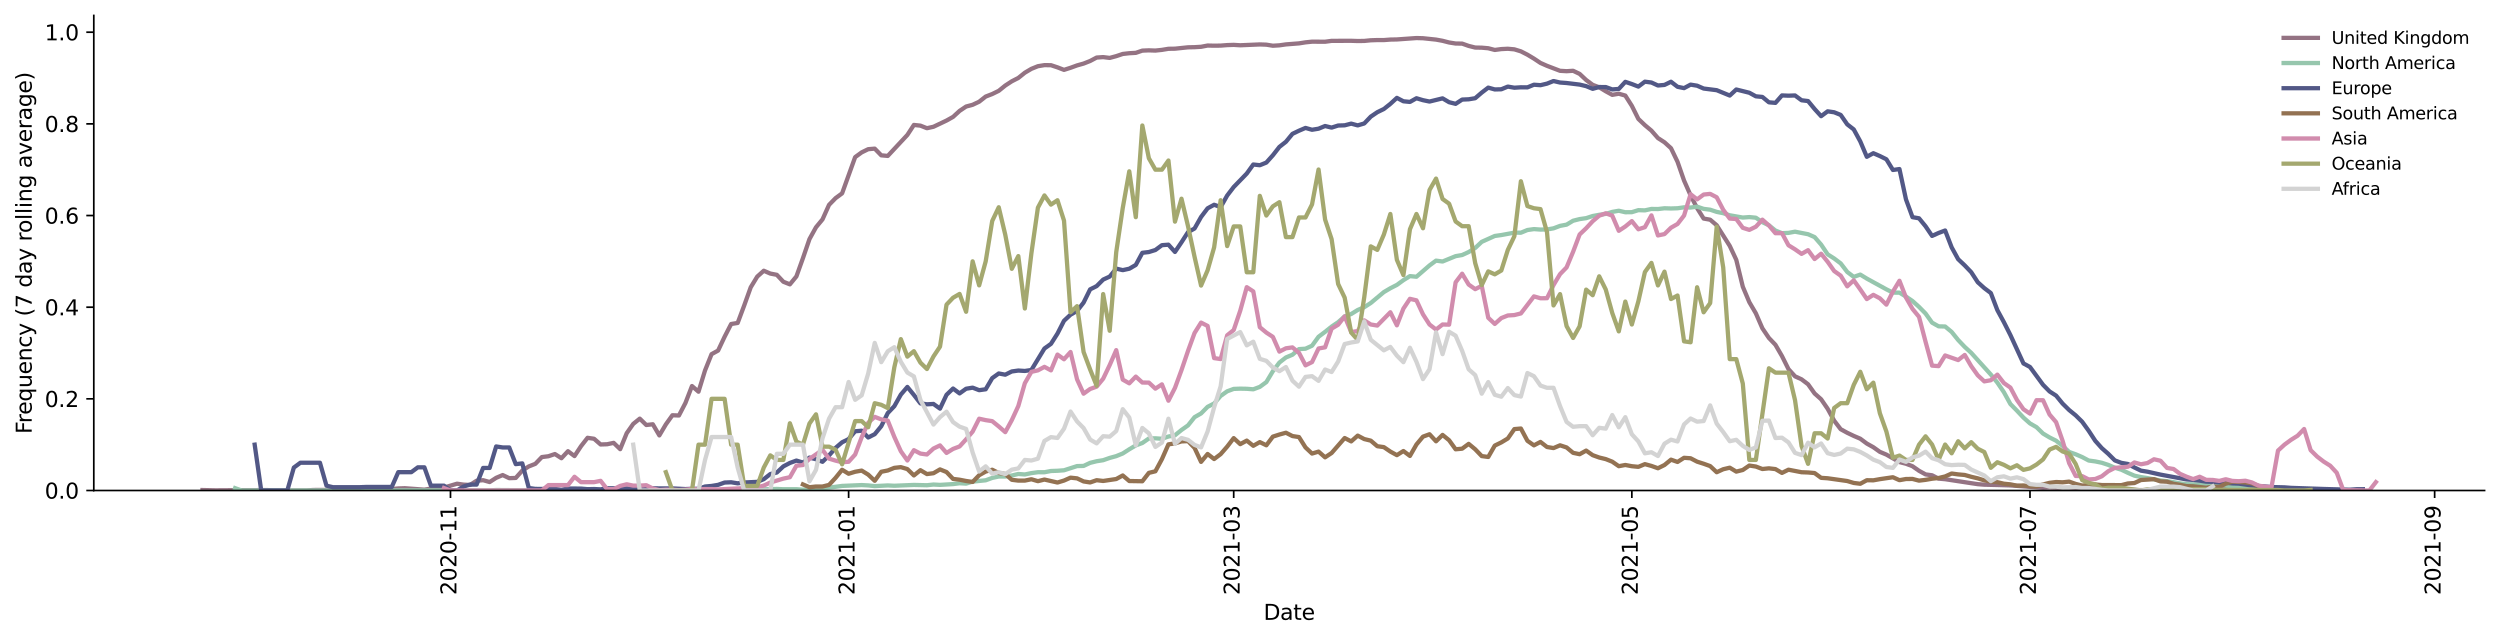 <?xml version="1.0" encoding="utf-8" standalone="no"?>
<!DOCTYPE svg PUBLIC "-//W3C//DTD SVG 1.1//EN"
  "http://www.w3.org/Graphics/SVG/1.1/DTD/svg11.dtd">
<svg height="298.621pt" version="1.1" viewBox="0 0 1166.981 298.621" width="1166.981pt" xmlns="http://www.w3.org/2000/svg" xmlns:xlink="http://www.w3.org/1999/xlink">
 <defs>
  <style type="text/css">*{stroke-linecap:butt;stroke-linejoin:round;}</style>
 </defs>
 <g id="figure_1">
  <g id="patch_1">
   <path d="M 0 298.621 
L 1166.981 298.621 
L 1166.981 0 
L 0 0 
z
" style="fill:#ffffff;"/>
  </g>
  <g id="axes_1">
   <g id="patch_2">
    <path d="M 43.781 228.96 
L 1159.781 228.96 
L 1159.781 7.2 
L 43.781 7.2 
z
" style="fill:#ffffff;"/>
   </g>
   <g id="matplotlib.axis_1">
    <g id="xtick_1">
     <g id="line2d_1">
      <defs>
       <path d="M 0 0 
L 0 3.5 
" id="m98cbf94a19" style="stroke:#000000;stroke-width:0.8;"/>
      </defs>
      <g>
       <use style="stroke:#000000;stroke-width:0.8;" x="210.282" xlink:href="#m98cbf94a19" y="228.96"/>
      </g>
     </g>
     <g id="text_1">
      <!-- 2020-11 -->
      <g transform="translate(213.042 277.743)rotate(-90)scale(0.1 -0.1)">
       <defs>
        <path d="M 1228 531 
L 3431 531 
L 3431 0 
L 469 0 
L 469 531 
Q 828 903 1448 1529 
Q 2069 2156 2228 2338 
Q 2531 2678 2651 2914 
Q 2772 3150 2772 3378 
Q 2772 3750 2511 3984 
Q 2250 4219 1831 4219 
Q 1534 4219 1204 4116 
Q 875 4013 500 3803 
L 500 4441 
Q 881 4594 1212 4672 
Q 1544 4750 1819 4750 
Q 2544 4750 2975 4387 
Q 3406 4025 3406 3419 
Q 3406 3131 3298 2873 
Q 3191 2616 2906 2266 
Q 2828 2175 2409 1742 
Q 1991 1309 1228 531 
z
" id="DejaVuSans-32" transform="scale(0.016)"/>
        <path d="M 2034 4250 
Q 1547 4250 1301 3770 
Q 1056 3291 1056 2328 
Q 1056 1369 1301 889 
Q 1547 409 2034 409 
Q 2525 409 2770 889 
Q 3016 1369 3016 2328 
Q 3016 3291 2770 3770 
Q 2525 4250 2034 4250 
z
M 2034 4750 
Q 2819 4750 3233 4129 
Q 3647 3509 3647 2328 
Q 3647 1150 3233 529 
Q 2819 -91 2034 -91 
Q 1250 -91 836 529 
Q 422 1150 422 2328 
Q 422 3509 836 4129 
Q 1250 4750 2034 4750 
z
" id="DejaVuSans-30" transform="scale(0.016)"/>
        <path d="M 313 2009 
L 1997 2009 
L 1997 1497 
L 313 1497 
L 313 2009 
z
" id="DejaVuSans-2d" transform="scale(0.016)"/>
        <path d="M 794 531 
L 1825 531 
L 1825 4091 
L 703 3866 
L 703 4441 
L 1819 4666 
L 2450 4666 
L 2450 531 
L 3481 531 
L 3481 0 
L 794 0 
L 794 531 
z
" id="DejaVuSans-31" transform="scale(0.016)"/>
       </defs>
       <use xlink:href="#DejaVuSans-32"/>
       <use x="63.623" xlink:href="#DejaVuSans-30"/>
       <use x="127.246" xlink:href="#DejaVuSans-32"/>
       <use x="190.869" xlink:href="#DejaVuSans-30"/>
       <use x="254.492" xlink:href="#DejaVuSans-2d"/>
       <use x="290.576" xlink:href="#DejaVuSans-31"/>
       <use x="354.199" xlink:href="#DejaVuSans-31"/>
      </g>
     </g>
    </g>
    <g id="xtick_2">
     <g id="line2d_2">
      <g>
       <use style="stroke:#000000;stroke-width:0.8;" x="396.13" xlink:href="#m98cbf94a19" y="228.96"/>
      </g>
     </g>
     <g id="text_2">
      <!-- 2021-01 -->
      <g transform="translate(398.89 277.743)rotate(-90)scale(0.1 -0.1)">
       <use xlink:href="#DejaVuSans-32"/>
       <use x="63.623" xlink:href="#DejaVuSans-30"/>
       <use x="127.246" xlink:href="#DejaVuSans-32"/>
       <use x="190.869" xlink:href="#DejaVuSans-31"/>
       <use x="254.492" xlink:href="#DejaVuSans-2d"/>
       <use x="290.576" xlink:href="#DejaVuSans-30"/>
       <use x="354.199" xlink:href="#DejaVuSans-31"/>
      </g>
     </g>
    </g>
    <g id="xtick_3">
     <g id="line2d_3">
      <g>
       <use style="stroke:#000000;stroke-width:0.8;" x="575.884" xlink:href="#m98cbf94a19" y="228.96"/>
      </g>
     </g>
     <g id="text_3">
      <!-- 2021-03 -->
      <g transform="translate(578.644 277.743)rotate(-90)scale(0.1 -0.1)">
       <defs>
        <path d="M 2597 2516 
Q 3050 2419 3304 2112 
Q 3559 1806 3559 1356 
Q 3559 666 3084 287 
Q 2609 -91 1734 -91 
Q 1441 -91 1130 -33 
Q 819 25 488 141 
L 488 750 
Q 750 597 1062 519 
Q 1375 441 1716 441 
Q 2309 441 2620 675 
Q 2931 909 2931 1356 
Q 2931 1769 2642 2001 
Q 2353 2234 1838 2234 
L 1294 2234 
L 1294 2753 
L 1863 2753 
Q 2328 2753 2575 2939 
Q 2822 3125 2822 3475 
Q 2822 3834 2567 4026 
Q 2313 4219 1838 4219 
Q 1578 4219 1281 4162 
Q 984 4106 628 3988 
L 628 4550 
Q 988 4650 1302 4700 
Q 1616 4750 1894 4750 
Q 2613 4750 3031 4423 
Q 3450 4097 3450 3541 
Q 3450 3153 3228 2886 
Q 3006 2619 2597 2516 
z
" id="DejaVuSans-33" transform="scale(0.016)"/>
       </defs>
       <use xlink:href="#DejaVuSans-32"/>
       <use x="63.623" xlink:href="#DejaVuSans-30"/>
       <use x="127.246" xlink:href="#DejaVuSans-32"/>
       <use x="190.869" xlink:href="#DejaVuSans-31"/>
       <use x="254.492" xlink:href="#DejaVuSans-2d"/>
       <use x="290.576" xlink:href="#DejaVuSans-30"/>
       <use x="354.199" xlink:href="#DejaVuSans-33"/>
      </g>
     </g>
    </g>
    <g id="xtick_4">
     <g id="line2d_4">
      <g>
       <use style="stroke:#000000;stroke-width:0.8;" x="761.732" xlink:href="#m98cbf94a19" y="228.96"/>
      </g>
     </g>
     <g id="text_4">
      <!-- 2021-05 -->
      <g transform="translate(764.491 277.743)rotate(-90)scale(0.1 -0.1)">
       <defs>
        <path d="M 691 4666 
L 3169 4666 
L 3169 4134 
L 1269 4134 
L 1269 2991 
Q 1406 3038 1543 3061 
Q 1681 3084 1819 3084 
Q 2600 3084 3056 2656 
Q 3513 2228 3513 1497 
Q 3513 744 3044 326 
Q 2575 -91 1722 -91 
Q 1428 -91 1123 -41 
Q 819 9 494 109 
L 494 744 
Q 775 591 1075 516 
Q 1375 441 1709 441 
Q 2250 441 2565 725 
Q 2881 1009 2881 1497 
Q 2881 1984 2565 2268 
Q 2250 2553 1709 2553 
Q 1456 2553 1204 2497 
Q 953 2441 691 2322 
L 691 4666 
z
" id="DejaVuSans-35" transform="scale(0.016)"/>
       </defs>
       <use xlink:href="#DejaVuSans-32"/>
       <use x="63.623" xlink:href="#DejaVuSans-30"/>
       <use x="127.246" xlink:href="#DejaVuSans-32"/>
       <use x="190.869" xlink:href="#DejaVuSans-31"/>
       <use x="254.492" xlink:href="#DejaVuSans-2d"/>
       <use x="290.576" xlink:href="#DejaVuSans-30"/>
       <use x="354.199" xlink:href="#DejaVuSans-35"/>
      </g>
     </g>
    </g>
    <g id="xtick_5">
     <g id="line2d_5">
      <g>
       <use style="stroke:#000000;stroke-width:0.8;" x="947.58" xlink:href="#m98cbf94a19" y="228.96"/>
      </g>
     </g>
     <g id="text_5">
      <!-- 2021-07 -->
      <g transform="translate(950.339 277.743)rotate(-90)scale(0.1 -0.1)">
       <defs>
        <path d="M 525 4666 
L 3525 4666 
L 3525 4397 
L 1831 0 
L 1172 0 
L 2766 4134 
L 525 4134 
L 525 4666 
z
" id="DejaVuSans-37" transform="scale(0.016)"/>
       </defs>
       <use xlink:href="#DejaVuSans-32"/>
       <use x="63.623" xlink:href="#DejaVuSans-30"/>
       <use x="127.246" xlink:href="#DejaVuSans-32"/>
       <use x="190.869" xlink:href="#DejaVuSans-31"/>
       <use x="254.492" xlink:href="#DejaVuSans-2d"/>
       <use x="290.576" xlink:href="#DejaVuSans-30"/>
       <use x="354.199" xlink:href="#DejaVuSans-37"/>
      </g>
     </g>
    </g>
    <g id="xtick_6">
     <g id="line2d_6">
      <g>
       <use style="stroke:#000000;stroke-width:0.8;" x="1136.474" xlink:href="#m98cbf94a19" y="228.96"/>
      </g>
     </g>
     <g id="text_6">
      <!-- 2021-09 -->
      <g transform="translate(1139.234 277.743)rotate(-90)scale(0.1 -0.1)">
       <defs>
        <path d="M 703 97 
L 703 672 
Q 941 559 1184 500 
Q 1428 441 1663 441 
Q 2288 441 2617 861 
Q 2947 1281 2994 2138 
Q 2813 1869 2534 1725 
Q 2256 1581 1919 1581 
Q 1219 1581 811 2004 
Q 403 2428 403 3163 
Q 403 3881 828 4315 
Q 1253 4750 1959 4750 
Q 2769 4750 3195 4129 
Q 3622 3509 3622 2328 
Q 3622 1225 3098 567 
Q 2575 -91 1691 -91 
Q 1453 -91 1209 -44 
Q 966 3 703 97 
z
M 1959 2075 
Q 2384 2075 2632 2365 
Q 2881 2656 2881 3163 
Q 2881 3666 2632 3958 
Q 2384 4250 1959 4250 
Q 1534 4250 1286 3958 
Q 1038 3666 1038 3163 
Q 1038 2656 1286 2365 
Q 1534 2075 1959 2075 
z
" id="DejaVuSans-39" transform="scale(0.016)"/>
       </defs>
       <use xlink:href="#DejaVuSans-32"/>
       <use x="63.623" xlink:href="#DejaVuSans-30"/>
       <use x="127.246" xlink:href="#DejaVuSans-32"/>
       <use x="190.869" xlink:href="#DejaVuSans-31"/>
       <use x="254.492" xlink:href="#DejaVuSans-2d"/>
       <use x="290.576" xlink:href="#DejaVuSans-30"/>
       <use x="354.199" xlink:href="#DejaVuSans-39"/>
      </g>
     </g>
    </g>
    <g id="text_7">
     <!-- Date -->
     <g transform="translate(589.83 289.341)scale(0.1 -0.1)">
      <defs>
       <path d="M 1259 4147 
L 1259 519 
L 2022 519 
Q 2988 519 3436 956 
Q 3884 1394 3884 2338 
Q 3884 3275 3436 3711 
Q 2988 4147 2022 4147 
L 1259 4147 
z
M 628 4666 
L 1925 4666 
Q 3281 4666 3915 4102 
Q 4550 3538 4550 2338 
Q 4550 1131 3912 565 
Q 3275 0 1925 0 
L 628 0 
L 628 4666 
z
" id="DejaVuSans-44" transform="scale(0.016)"/>
       <path d="M 2194 1759 
Q 1497 1759 1228 1600 
Q 959 1441 959 1056 
Q 959 750 1161 570 
Q 1363 391 1709 391 
Q 2188 391 2477 730 
Q 2766 1069 2766 1631 
L 2766 1759 
L 2194 1759 
z
M 3341 1997 
L 3341 0 
L 2766 0 
L 2766 531 
Q 2569 213 2275 61 
Q 1981 -91 1556 -91 
Q 1019 -91 701 211 
Q 384 513 384 1019 
Q 384 1609 779 1909 
Q 1175 2209 1959 2209 
L 2766 2209 
L 2766 2266 
Q 2766 2663 2505 2880 
Q 2244 3097 1772 3097 
Q 1472 3097 1187 3025 
Q 903 2953 641 2809 
L 641 3341 
Q 956 3463 1253 3523 
Q 1550 3584 1831 3584 
Q 2591 3584 2966 3190 
Q 3341 2797 3341 1997 
z
" id="DejaVuSans-61" transform="scale(0.016)"/>
       <path d="M 1172 4494 
L 1172 3500 
L 2356 3500 
L 2356 3053 
L 1172 3053 
L 1172 1153 
Q 1172 725 1289 603 
Q 1406 481 1766 481 
L 2356 481 
L 2356 0 
L 1766 0 
Q 1100 0 847 248 
Q 594 497 594 1153 
L 594 3053 
L 172 3053 
L 172 3500 
L 594 3500 
L 594 4494 
L 1172 4494 
z
" id="DejaVuSans-74" transform="scale(0.016)"/>
       <path d="M 3597 1894 
L 3597 1613 
L 953 1613 
Q 991 1019 1311 708 
Q 1631 397 2203 397 
Q 2534 397 2845 478 
Q 3156 559 3463 722 
L 3463 178 
Q 3153 47 2828 -22 
Q 2503 -91 2169 -91 
Q 1331 -91 842 396 
Q 353 884 353 1716 
Q 353 2575 817 3079 
Q 1281 3584 2069 3584 
Q 2775 3584 3186 3129 
Q 3597 2675 3597 1894 
z
M 3022 2063 
Q 3016 2534 2758 2815 
Q 2500 3097 2075 3097 
Q 1594 3097 1305 2825 
Q 1016 2553 972 2059 
L 3022 2063 
z
" id="DejaVuSans-65" transform="scale(0.016)"/>
      </defs>
      <use xlink:href="#DejaVuSans-44"/>
      <use x="77.002" xlink:href="#DejaVuSans-61"/>
      <use x="138.281" xlink:href="#DejaVuSans-74"/>
      <use x="177.49" xlink:href="#DejaVuSans-65"/>
     </g>
    </g>
   </g>
   <g id="matplotlib.axis_2">
    <g id="ytick_1">
     <g id="line2d_7">
      <defs>
       <path d="M 0 0 
L -3.5 0 
" id="m0fd986dbd6" style="stroke:#000000;stroke-width:0.8;"/>
      </defs>
      <g>
       <use style="stroke:#000000;stroke-width:0.8;" x="43.781" xlink:href="#m0fd986dbd6" y="228.96"/>
      </g>
     </g>
     <g id="text_8">
      <!-- 0.0 -->
      <g transform="translate(20.878 232.759)scale(0.1 -0.1)">
       <defs>
        <path d="M 684 794 
L 1344 794 
L 1344 0 
L 684 0 
L 684 794 
z
" id="DejaVuSans-2e" transform="scale(0.016)"/>
       </defs>
       <use xlink:href="#DejaVuSans-30"/>
       <use x="63.623" xlink:href="#DejaVuSans-2e"/>
       <use x="95.41" xlink:href="#DejaVuSans-30"/>
      </g>
     </g>
    </g>
    <g id="ytick_2">
     <g id="line2d_8">
      <g>
       <use style="stroke:#000000;stroke-width:0.8;" x="43.781" xlink:href="#m0fd986dbd6" y="186.175"/>
      </g>
     </g>
     <g id="text_9">
      <!-- 0.2 -->
      <g transform="translate(20.878 189.974)scale(0.1 -0.1)">
       <use xlink:href="#DejaVuSans-30"/>
       <use x="63.623" xlink:href="#DejaVuSans-2e"/>
       <use x="95.41" xlink:href="#DejaVuSans-32"/>
      </g>
     </g>
    </g>
    <g id="ytick_3">
     <g id="line2d_9">
      <g>
       <use style="stroke:#000000;stroke-width:0.8;" x="43.781" xlink:href="#m0fd986dbd6" y="143.389"/>
      </g>
     </g>
     <g id="text_10">
      <!-- 0.4 -->
      <g transform="translate(20.878 147.188)scale(0.1 -0.1)">
       <defs>
        <path d="M 2419 4116 
L 825 1625 
L 2419 1625 
L 2419 4116 
z
M 2253 4666 
L 3047 4666 
L 3047 1625 
L 3713 1625 
L 3713 1100 
L 3047 1100 
L 3047 0 
L 2419 0 
L 2419 1100 
L 313 1100 
L 313 1709 
L 2253 4666 
z
" id="DejaVuSans-34" transform="scale(0.016)"/>
       </defs>
       <use xlink:href="#DejaVuSans-30"/>
       <use x="63.623" xlink:href="#DejaVuSans-2e"/>
       <use x="95.41" xlink:href="#DejaVuSans-34"/>
      </g>
     </g>
    </g>
    <g id="ytick_4">
     <g id="line2d_10">
      <g>
       <use style="stroke:#000000;stroke-width:0.8;" x="43.781" xlink:href="#m0fd986dbd6" y="100.604"/>
      </g>
     </g>
     <g id="text_11">
      <!-- 0.6 -->
      <g transform="translate(20.878 104.403)scale(0.1 -0.1)">
       <defs>
        <path d="M 2113 2584 
Q 1688 2584 1439 2293 
Q 1191 2003 1191 1497 
Q 1191 994 1439 701 
Q 1688 409 2113 409 
Q 2538 409 2786 701 
Q 3034 994 3034 1497 
Q 3034 2003 2786 2293 
Q 2538 2584 2113 2584 
z
M 3366 4563 
L 3366 3988 
Q 3128 4100 2886 4159 
Q 2644 4219 2406 4219 
Q 1781 4219 1451 3797 
Q 1122 3375 1075 2522 
Q 1259 2794 1537 2939 
Q 1816 3084 2150 3084 
Q 2853 3084 3261 2657 
Q 3669 2231 3669 1497 
Q 3669 778 3244 343 
Q 2819 -91 2113 -91 
Q 1303 -91 875 529 
Q 447 1150 447 2328 
Q 447 3434 972 4092 
Q 1497 4750 2381 4750 
Q 2619 4750 2861 4703 
Q 3103 4656 3366 4563 
z
" id="DejaVuSans-36" transform="scale(0.016)"/>
       </defs>
       <use xlink:href="#DejaVuSans-30"/>
       <use x="63.623" xlink:href="#DejaVuSans-2e"/>
       <use x="95.41" xlink:href="#DejaVuSans-36"/>
      </g>
     </g>
    </g>
    <g id="ytick_5">
     <g id="line2d_11">
      <g>
       <use style="stroke:#000000;stroke-width:0.8;" x="43.781" xlink:href="#m0fd986dbd6" y="57.818"/>
      </g>
     </g>
     <g id="text_12">
      <!-- 0.8 -->
      <g transform="translate(20.878 61.617)scale(0.1 -0.1)">
       <defs>
        <path d="M 2034 2216 
Q 1584 2216 1326 1975 
Q 1069 1734 1069 1313 
Q 1069 891 1326 650 
Q 1584 409 2034 409 
Q 2484 409 2743 651 
Q 3003 894 3003 1313 
Q 3003 1734 2745 1975 
Q 2488 2216 2034 2216 
z
M 1403 2484 
Q 997 2584 770 2862 
Q 544 3141 544 3541 
Q 544 4100 942 4425 
Q 1341 4750 2034 4750 
Q 2731 4750 3128 4425 
Q 3525 4100 3525 3541 
Q 3525 3141 3298 2862 
Q 3072 2584 2669 2484 
Q 3125 2378 3379 2068 
Q 3634 1759 3634 1313 
Q 3634 634 3220 271 
Q 2806 -91 2034 -91 
Q 1263 -91 848 271 
Q 434 634 434 1313 
Q 434 1759 690 2068 
Q 947 2378 1403 2484 
z
M 1172 3481 
Q 1172 3119 1398 2916 
Q 1625 2713 2034 2713 
Q 2441 2713 2670 2916 
Q 2900 3119 2900 3481 
Q 2900 3844 2670 4047 
Q 2441 4250 2034 4250 
Q 1625 4250 1398 4047 
Q 1172 3844 1172 3481 
z
" id="DejaVuSans-38" transform="scale(0.016)"/>
       </defs>
       <use xlink:href="#DejaVuSans-30"/>
       <use x="63.623" xlink:href="#DejaVuSans-2e"/>
       <use x="95.41" xlink:href="#DejaVuSans-38"/>
      </g>
     </g>
    </g>
    <g id="ytick_6">
     <g id="line2d_12">
      <g>
       <use style="stroke:#000000;stroke-width:0.8;" x="43.781" xlink:href="#m0fd986dbd6" y="15.033"/>
      </g>
     </g>
     <g id="text_13">
      <!-- 1.0 -->
      <g transform="translate(20.878 18.832)scale(0.1 -0.1)">
       <use xlink:href="#DejaVuSans-31"/>
       <use x="63.623" xlink:href="#DejaVuSans-2e"/>
       <use x="95.41" xlink:href="#DejaVuSans-30"/>
      </g>
     </g>
    </g>
    <g id="text_14">
     <!-- Frequency (7 day rolling average) -->
     <g transform="translate(14.798 202.529)rotate(-90)scale(0.1 -0.1)">
      <defs>
       <path d="M 628 4666 
L 3309 4666 
L 3309 4134 
L 1259 4134 
L 1259 2759 
L 3109 2759 
L 3109 2228 
L 1259 2228 
L 1259 0 
L 628 0 
L 628 4666 
z
" id="DejaVuSans-46" transform="scale(0.016)"/>
       <path d="M 2631 2963 
Q 2534 3019 2420 3045 
Q 2306 3072 2169 3072 
Q 1681 3072 1420 2755 
Q 1159 2438 1159 1844 
L 1159 0 
L 581 0 
L 581 3500 
L 1159 3500 
L 1159 2956 
Q 1341 3275 1631 3429 
Q 1922 3584 2338 3584 
Q 2397 3584 2469 3576 
Q 2541 3569 2628 3553 
L 2631 2963 
z
" id="DejaVuSans-72" transform="scale(0.016)"/>
       <path d="M 947 1747 
Q 947 1113 1208 752 
Q 1469 391 1925 391 
Q 2381 391 2643 752 
Q 2906 1113 2906 1747 
Q 2906 2381 2643 2742 
Q 2381 3103 1925 3103 
Q 1469 3103 1208 2742 
Q 947 2381 947 1747 
z
M 2906 525 
Q 2725 213 2448 61 
Q 2172 -91 1784 -91 
Q 1150 -91 751 415 
Q 353 922 353 1747 
Q 353 2572 751 3078 
Q 1150 3584 1784 3584 
Q 2172 3584 2448 3432 
Q 2725 3281 2906 2969 
L 2906 3500 
L 3481 3500 
L 3481 -1331 
L 2906 -1331 
L 2906 525 
z
" id="DejaVuSans-71" transform="scale(0.016)"/>
       <path d="M 544 1381 
L 544 3500 
L 1119 3500 
L 1119 1403 
Q 1119 906 1312 657 
Q 1506 409 1894 409 
Q 2359 409 2629 706 
Q 2900 1003 2900 1516 
L 2900 3500 
L 3475 3500 
L 3475 0 
L 2900 0 
L 2900 538 
Q 2691 219 2414 64 
Q 2138 -91 1772 -91 
Q 1169 -91 856 284 
Q 544 659 544 1381 
z
M 1991 3584 
L 1991 3584 
z
" id="DejaVuSans-75" transform="scale(0.016)"/>
       <path d="M 3513 2113 
L 3513 0 
L 2938 0 
L 2938 2094 
Q 2938 2591 2744 2837 
Q 2550 3084 2163 3084 
Q 1697 3084 1428 2787 
Q 1159 2491 1159 1978 
L 1159 0 
L 581 0 
L 581 3500 
L 1159 3500 
L 1159 2956 
Q 1366 3272 1645 3428 
Q 1925 3584 2291 3584 
Q 2894 3584 3203 3211 
Q 3513 2838 3513 2113 
z
" id="DejaVuSans-6e" transform="scale(0.016)"/>
       <path d="M 3122 3366 
L 3122 2828 
Q 2878 2963 2633 3030 
Q 2388 3097 2138 3097 
Q 1578 3097 1268 2742 
Q 959 2388 959 1747 
Q 959 1106 1268 751 
Q 1578 397 2138 397 
Q 2388 397 2633 464 
Q 2878 531 3122 666 
L 3122 134 
Q 2881 22 2623 -34 
Q 2366 -91 2075 -91 
Q 1284 -91 818 406 
Q 353 903 353 1747 
Q 353 2603 823 3093 
Q 1294 3584 2113 3584 
Q 2378 3584 2631 3529 
Q 2884 3475 3122 3366 
z
" id="DejaVuSans-63" transform="scale(0.016)"/>
       <path d="M 2059 -325 
Q 1816 -950 1584 -1140 
Q 1353 -1331 966 -1331 
L 506 -1331 
L 506 -850 
L 844 -850 
Q 1081 -850 1212 -737 
Q 1344 -625 1503 -206 
L 1606 56 
L 191 3500 
L 800 3500 
L 1894 763 
L 2988 3500 
L 3597 3500 
L 2059 -325 
z
" id="DejaVuSans-79" transform="scale(0.016)"/>
       <path id="DejaVuSans-20" transform="scale(0.016)"/>
       <path d="M 1984 4856 
Q 1566 4138 1362 3434 
Q 1159 2731 1159 2009 
Q 1159 1288 1364 580 
Q 1569 -128 1984 -844 
L 1484 -844 
Q 1016 -109 783 600 
Q 550 1309 550 2009 
Q 550 2706 781 3412 
Q 1013 4119 1484 4856 
L 1984 4856 
z
" id="DejaVuSans-28" transform="scale(0.016)"/>
       <path d="M 2906 2969 
L 2906 4863 
L 3481 4863 
L 3481 0 
L 2906 0 
L 2906 525 
Q 2725 213 2448 61 
Q 2172 -91 1784 -91 
Q 1150 -91 751 415 
Q 353 922 353 1747 
Q 353 2572 751 3078 
Q 1150 3584 1784 3584 
Q 2172 3584 2448 3432 
Q 2725 3281 2906 2969 
z
M 947 1747 
Q 947 1113 1208 752 
Q 1469 391 1925 391 
Q 2381 391 2643 752 
Q 2906 1113 2906 1747 
Q 2906 2381 2643 2742 
Q 2381 3103 1925 3103 
Q 1469 3103 1208 2742 
Q 947 2381 947 1747 
z
" id="DejaVuSans-64" transform="scale(0.016)"/>
       <path d="M 1959 3097 
Q 1497 3097 1228 2736 
Q 959 2375 959 1747 
Q 959 1119 1226 758 
Q 1494 397 1959 397 
Q 2419 397 2687 759 
Q 2956 1122 2956 1747 
Q 2956 2369 2687 2733 
Q 2419 3097 1959 3097 
z
M 1959 3584 
Q 2709 3584 3137 3096 
Q 3566 2609 3566 1747 
Q 3566 888 3137 398 
Q 2709 -91 1959 -91 
Q 1206 -91 779 398 
Q 353 888 353 1747 
Q 353 2609 779 3096 
Q 1206 3584 1959 3584 
z
" id="DejaVuSans-6f" transform="scale(0.016)"/>
       <path d="M 603 4863 
L 1178 4863 
L 1178 0 
L 603 0 
L 603 4863 
z
" id="DejaVuSans-6c" transform="scale(0.016)"/>
       <path d="M 603 3500 
L 1178 3500 
L 1178 0 
L 603 0 
L 603 3500 
z
M 603 4863 
L 1178 4863 
L 1178 4134 
L 603 4134 
L 603 4863 
z
" id="DejaVuSans-69" transform="scale(0.016)"/>
       <path d="M 2906 1791 
Q 2906 2416 2648 2759 
Q 2391 3103 1925 3103 
Q 1463 3103 1205 2759 
Q 947 2416 947 1791 
Q 947 1169 1205 825 
Q 1463 481 1925 481 
Q 2391 481 2648 825 
Q 2906 1169 2906 1791 
z
M 3481 434 
Q 3481 -459 3084 -895 
Q 2688 -1331 1869 -1331 
Q 1566 -1331 1297 -1286 
Q 1028 -1241 775 -1147 
L 775 -588 
Q 1028 -725 1275 -790 
Q 1522 -856 1778 -856 
Q 2344 -856 2625 -561 
Q 2906 -266 2906 331 
L 2906 616 
Q 2728 306 2450 153 
Q 2172 0 1784 0 
Q 1141 0 747 490 
Q 353 981 353 1791 
Q 353 2603 747 3093 
Q 1141 3584 1784 3584 
Q 2172 3584 2450 3431 
Q 2728 3278 2906 2969 
L 2906 3500 
L 3481 3500 
L 3481 434 
z
" id="DejaVuSans-67" transform="scale(0.016)"/>
       <path d="M 191 3500 
L 800 3500 
L 1894 563 
L 2988 3500 
L 3597 3500 
L 2284 0 
L 1503 0 
L 191 3500 
z
" id="DejaVuSans-76" transform="scale(0.016)"/>
       <path d="M 513 4856 
L 1013 4856 
Q 1481 4119 1714 3412 
Q 1947 2706 1947 2009 
Q 1947 1309 1714 600 
Q 1481 -109 1013 -844 
L 513 -844 
Q 928 -128 1133 580 
Q 1338 1288 1338 2009 
Q 1338 2731 1133 3434 
Q 928 4138 513 4856 
z
" id="DejaVuSans-29" transform="scale(0.016)"/>
      </defs>
      <use xlink:href="#DejaVuSans-46"/>
      <use x="50.27" xlink:href="#DejaVuSans-72"/>
      <use x="89.133" xlink:href="#DejaVuSans-65"/>
      <use x="150.656" xlink:href="#DejaVuSans-71"/>
      <use x="214.133" xlink:href="#DejaVuSans-75"/>
      <use x="277.512" xlink:href="#DejaVuSans-65"/>
      <use x="339.035" xlink:href="#DejaVuSans-6e"/>
      <use x="402.414" xlink:href="#DejaVuSans-63"/>
      <use x="457.395" xlink:href="#DejaVuSans-79"/>
      <use x="516.574" xlink:href="#DejaVuSans-20"/>
      <use x="548.361" xlink:href="#DejaVuSans-28"/>
      <use x="587.375" xlink:href="#DejaVuSans-37"/>
      <use x="650.998" xlink:href="#DejaVuSans-20"/>
      <use x="682.785" xlink:href="#DejaVuSans-64"/>
      <use x="746.262" xlink:href="#DejaVuSans-61"/>
      <use x="807.541" xlink:href="#DejaVuSans-79"/>
      <use x="866.721" xlink:href="#DejaVuSans-20"/>
      <use x="898.508" xlink:href="#DejaVuSans-72"/>
      <use x="937.371" xlink:href="#DejaVuSans-6f"/>
      <use x="998.553" xlink:href="#DejaVuSans-6c"/>
      <use x="1026.336" xlink:href="#DejaVuSans-6c"/>
      <use x="1054.119" xlink:href="#DejaVuSans-69"/>
      <use x="1081.902" xlink:href="#DejaVuSans-6e"/>
      <use x="1145.281" xlink:href="#DejaVuSans-67"/>
      <use x="1208.758" xlink:href="#DejaVuSans-20"/>
      <use x="1240.545" xlink:href="#DejaVuSans-61"/>
      <use x="1301.824" xlink:href="#DejaVuSans-76"/>
      <use x="1361.004" xlink:href="#DejaVuSans-65"/>
      <use x="1422.527" xlink:href="#DejaVuSans-72"/>
      <use x="1463.641" xlink:href="#DejaVuSans-61"/>
      <use x="1524.92" xlink:href="#DejaVuSans-67"/>
      <use x="1588.396" xlink:href="#DejaVuSans-65"/>
      <use x="1649.92" xlink:href="#DejaVuSans-29"/>
     </g>
    </g>
   </g>
   <g id="line2d_13">
    <path clip-path="url(#pac4972b8d4)" d="M 94.509 228.745 
L 100.602 228.882 
L 112.789 228.796 
L 124.975 228.767 
L 128.022 228.931 
L 137.162 228.911 
L 143.255 228.911 
L 146.302 228.718 
L 158.489 228.691 
L 161.536 228.884 
L 173.722 228.96 
L 176.769 228.696 
L 179.816 228.549 
L 185.909 228.002 
L 188.956 227.893 
L 198.096 228.568 
L 201.142 228.056 
L 207.236 227.594 
L 213.329 225.793 
L 216.376 226.214 
L 219.423 226.381 
L 222.469 224.404 
L 225.516 224.151 
L 228.563 225.012 
L 231.609 223.044 
L 234.656 221.756 
L 237.703 223.209 
L 240.749 223.095 
L 243.796 219.663 
L 246.843 217.717 
L 249.889 216.521 
L 252.936 213.357 
L 255.983 212.973 
L 259.029 211.944 
L 262.076 213.893 
L 265.123 210.617 
L 268.169 212.89 
L 271.216 208.274 
L 274.263 204.368 
L 277.31 204.813 
L 280.356 207.476 
L 283.403 207.371 
L 286.45 206.724 
L 289.496 209.669 
L 292.543 202.215 
L 295.59 197.873 
L 298.636 195.42 
L 301.683 198.389 
L 304.73 198.047 
L 307.776 203.244 
L 310.823 198.093 
L 313.87 193.836 
L 316.916 193.951 
L 319.963 188.088 
L 323.01 180.202 
L 326.056 182.841 
L 329.103 172.913 
L 332.15 165.32 
L 335.196 163.641 
L 338.243 157.187 
L 341.29 151.246 
L 344.337 150.749 
L 347.383 142.599 
L 350.43 134.113 
L 353.477 129.112 
L 356.523 126.383 
L 359.57 127.696 
L 362.617 128.282 
L 365.663 131.52 
L 368.71 132.734 
L 371.757 129.02 
L 374.803 120.511 
L 377.85 111.614 
L 380.897 106.097 
L 383.943 102.403 
L 386.99 95.622 
L 390.037 92.494 
L 393.083 90.256 
L 399.177 73.343 
L 402.224 71.132 
L 405.27 69.639 
L 408.317 69.383 
L 411.364 72.507 
L 414.41 72.779 
L 423.55 62.984 
L 426.597 58.323 
L 429.644 58.649 
L 432.69 59.848 
L 435.737 59.174 
L 441.83 56.273 
L 444.877 54.567 
L 447.924 51.766 
L 450.97 49.726 
L 454.017 48.916 
L 457.064 47.473 
L 460.11 45.074 
L 463.157 43.895 
L 466.204 42.401 
L 469.251 39.935 
L 472.297 37.948 
L 475.344 36.388 
L 478.391 33.937 
L 481.437 32.137 
L 484.484 30.905 
L 487.531 30.405 
L 490.577 30.432 
L 493.624 31.443 
L 496.671 32.618 
L 499.717 31.643 
L 502.764 30.529 
L 505.811 29.678 
L 508.857 28.476 
L 511.904 26.864 
L 514.951 26.658 
L 517.997 27.034 
L 521.044 26.21 
L 524.091 25.189 
L 527.138 24.842 
L 530.184 24.67 
L 533.231 23.629 
L 536.278 23.501 
L 539.324 23.609 
L 542.371 23.283 
L 545.418 22.777 
L 548.464 22.727 
L 554.558 22.087 
L 557.604 22.021 
L 560.651 21.842 
L 563.698 21.258 
L 566.744 21.329 
L 569.791 21.288 
L 572.838 21.051 
L 575.884 20.948 
L 578.931 21.133 
L 588.071 20.742 
L 591.118 20.849 
L 594.165 21.346 
L 597.211 21.159 
L 600.258 20.723 
L 606.351 20.247 
L 609.398 19.765 
L 612.445 19.451 
L 618.538 19.484 
L 621.585 19.072 
L 630.725 19.047 
L 633.771 19.147 
L 636.818 19.105 
L 639.865 18.803 
L 642.911 18.699 
L 645.958 18.708 
L 649.005 18.473 
L 652.052 18.413 
L 661.192 17.76 
L 664.238 17.848 
L 670.332 18.487 
L 673.378 19.048 
L 676.425 19.83 
L 679.472 20.312 
L 682.518 20.359 
L 685.565 21.435 
L 688.612 22.196 
L 691.658 22.256 
L 694.705 22.525 
L 697.752 23.314 
L 700.798 22.911 
L 703.845 22.761 
L 706.892 23.036 
L 709.938 23.968 
L 712.985 25.526 
L 716.032 27.357 
L 719.079 29.381 
L 722.125 30.728 
L 728.219 33.057 
L 731.265 33.234 
L 734.312 33.043 
L 737.359 34.488 
L 740.405 37.343 
L 743.452 39.603 
L 746.499 40.744 
L 749.545 42.607 
L 752.592 44.282 
L 755.639 43.752 
L 758.685 44.614 
L 761.732 49.411 
L 764.779 55.515 
L 767.825 58.423 
L 770.872 60.98 
L 773.919 64.453 
L 776.966 66.419 
L 780.012 69.19 
L 783.059 75.533 
L 786.106 84.283 
L 789.152 91.184 
L 792.199 97.17 
L 795.246 102.021 
L 798.292 102.555 
L 801.339 105.145 
L 807.432 114.785 
L 810.479 121.298 
L 813.526 133.835 
L 816.572 141.054 
L 819.619 146.257 
L 822.666 153.256 
L 825.712 157.766 
L 828.759 160.949 
L 831.806 166.207 
L 834.853 172.31 
L 837.899 175.669 
L 840.946 177.066 
L 843.993 179.376 
L 847.039 183.665 
L 850.086 186.379 
L 853.133 190.82 
L 856.179 196.374 
L 859.226 200.358 
L 862.273 202.022 
L 865.319 203.48 
L 868.366 204.783 
L 871.413 207.052 
L 874.459 208.755 
L 877.506 210.92 
L 880.553 212.206 
L 886.646 215.694 
L 889.693 216.473 
L 892.739 217.632 
L 895.786 219.76 
L 898.833 221.443 
L 901.88 221.863 
L 904.926 223.425 
L 907.973 223.685 
L 920.16 225.548 
L 923.206 226.003 
L 926.253 226.25 
L 932.346 226.396 
L 938.44 226.58 
L 953.673 227.705 
L 956.72 227.569 
L 962.813 227.757 
L 968.907 227.734 
L 971.953 227.935 
L 975 227.982 
L 981.093 228.323 
L 999.373 228.771 
L 1017.653 228.683 
L 1023.747 228.753 
L 1029.84 228.145 
L 1038.98 228.153 
L 1042.027 228.417 
L 1045.074 228.805 
L 1060.307 228.844 
L 1084.681 228.915 
L 1090.774 228.908 
L 1090.774 228.908 
" style="fill:none;stroke:#947383;stroke-linecap:square;stroke-width:2;"/>
   </g>
   <g id="line2d_14">
    <path clip-path="url(#pac4972b8d4)" d="M 109.742 227.863 
L 112.789 228.96 
L 228.563 228.895 
L 231.609 228.732 
L 262.076 228.96 
L 283.403 228.696 
L 289.496 228.804 
L 298.636 228.96 
L 310.823 228.926 
L 335.196 228.931 
L 341.29 228.736 
L 362.617 228.239 
L 365.663 228.367 
L 371.757 228.353 
L 374.803 228.587 
L 377.85 228.208 
L 386.99 227.633 
L 393.083 226.82 
L 402.224 226.427 
L 405.27 226.589 
L 408.317 226.917 
L 414.41 226.593 
L 417.457 226.746 
L 426.597 226.361 
L 432.69 226.508 
L 435.737 226.18 
L 438.784 226.339 
L 444.877 225.971 
L 447.924 225.577 
L 450.97 225.75 
L 454.017 224.819 
L 460.11 224.198 
L 463.157 223.088 
L 466.204 222.437 
L 469.251 222.444 
L 472.297 221.966 
L 475.344 221.241 
L 478.391 221.476 
L 481.437 220.844 
L 484.484 220.428 
L 487.531 220.439 
L 490.577 219.857 
L 493.624 219.752 
L 496.671 219.525 
L 502.764 217.563 
L 505.811 217.49 
L 508.857 216.056 
L 511.904 215.3 
L 514.951 214.818 
L 517.997 213.756 
L 521.044 212.92 
L 524.091 211.679 
L 527.138 209.723 
L 530.184 207.905 
L 533.231 206.786 
L 536.278 204.683 
L 539.324 204.598 
L 542.371 204.816 
L 545.418 203.764 
L 548.464 203.183 
L 551.511 200.71 
L 554.558 198.566 
L 557.604 194.735 
L 560.651 192.99 
L 563.698 189.902 
L 566.744 188.341 
L 569.791 184.806 
L 572.838 182.661 
L 575.884 181.54 
L 578.931 181.426 
L 581.978 181.483 
L 585.024 181.725 
L 588.071 180.593 
L 591.118 178.356 
L 594.165 173.277 
L 597.211 169.238 
L 600.258 166.862 
L 603.305 165.586 
L 606.351 162.966 
L 609.398 162.768 
L 612.445 161.38 
L 615.491 157.184 
L 618.538 154.904 
L 621.585 152.45 
L 624.631 150.391 
L 627.678 147.697 
L 630.725 146.578 
L 633.771 144.698 
L 636.818 143.407 
L 639.865 141.436 
L 645.958 136.354 
L 649.005 134.551 
L 652.052 132.994 
L 655.098 130.782 
L 658.145 128.888 
L 661.192 129.18 
L 667.285 123.905 
L 670.332 121.66 
L 673.378 122.07 
L 679.472 119.574 
L 682.518 119.041 
L 685.565 117.645 
L 688.612 115.752 
L 691.658 112.887 
L 697.752 110.148 
L 700.798 109.721 
L 706.892 108.6 
L 709.938 108.628 
L 712.985 107.374 
L 716.032 106.941 
L 719.079 107.163 
L 722.125 107.12 
L 725.172 106.585 
L 728.219 105.437 
L 731.265 104.864 
L 734.312 103.04 
L 737.359 102.269 
L 740.405 101.831 
L 743.452 100.836 
L 746.499 100.271 
L 749.545 99.843 
L 752.592 98.909 
L 755.639 98.371 
L 758.685 99.075 
L 761.732 99.038 
L 764.779 98.099 
L 767.825 98.196 
L 770.872 97.533 
L 773.919 97.581 
L 776.966 97.218 
L 780.012 97.314 
L 783.059 97.211 
L 786.106 96.781 
L 789.152 96.877 
L 792.199 96.463 
L 795.246 97.497 
L 798.292 97.884 
L 801.339 98.904 
L 804.386 99.518 
L 807.432 100.488 
L 813.526 101.552 
L 816.572 101.331 
L 819.619 101.625 
L 822.666 103.709 
L 825.712 105.154 
L 828.759 107.624 
L 831.806 108.836 
L 834.853 108.706 
L 837.899 108.147 
L 843.993 109.331 
L 847.039 110.67 
L 850.086 114.179 
L 853.133 118.721 
L 856.179 120.657 
L 859.226 122.953 
L 862.273 126.94 
L 865.319 129.244 
L 868.366 128.173 
L 871.413 130.048 
L 880.553 135.061 
L 883.599 136.595 
L 886.646 136.597 
L 889.693 138.447 
L 892.739 140.512 
L 895.786 143.254 
L 898.833 146.349 
L 901.88 150.617 
L 904.926 152.331 
L 907.973 152.408 
L 911.02 154.947 
L 914.066 158.731 
L 917.113 161.927 
L 920.16 164.715 
L 929.3 174.834 
L 932.346 178.594 
L 935.393 183.071 
L 938.44 188.608 
L 941.486 191.691 
L 944.533 194.933 
L 947.58 197.647 
L 950.626 199.402 
L 953.673 202.372 
L 956.72 204.195 
L 959.767 205.726 
L 962.813 208.138 
L 965.86 210.97 
L 968.907 212.05 
L 971.953 213.359 
L 975 214.975 
L 978.047 215.386 
L 981.093 216.015 
L 984.14 217.012 
L 987.187 218.34 
L 990.233 219.258 
L 993.28 220.711 
L 996.327 222.037 
L 999.373 222.69 
L 1002.42 223.162 
L 1008.513 224.293 
L 1011.56 224.626 
L 1014.607 225.074 
L 1017.653 225.64 
L 1020.7 226.019 
L 1035.934 226.299 
L 1042.027 227.035 
L 1054.214 227.803 
L 1066.4 228.039 
L 1072.494 228.28 
L 1087.727 228.71 
L 1090.774 228.697 
L 1090.774 228.697 
" style="fill:none;stroke:#96c6ad;stroke-linecap:square;stroke-width:2;"/>
   </g>
   <g id="line2d_15">
    <path clip-path="url(#pac4972b8d4)" d="M 118.882 207.567 
L 121.929 228.96 
L 134.115 228.96 
L 137.162 218.264 
L 140.209 216.012 
L 149.349 216.012 
L 152.396 226.708 
L 155.442 227.432 
L 167.629 227.432 
L 170.676 227.314 
L 182.862 227.314 
L 185.909 220.403 
L 192.002 220.403 
L 195.049 218.151 
L 198.096 218.151 
L 201.142 226.708 
L 207.236 226.708 
L 210.282 228.96 
L 213.329 228.96 
L 216.376 227.1 
L 219.423 226.208 
L 222.469 226.208 
L 225.516 218.429 
L 228.563 218.429 
L 231.609 208.405 
L 234.656 208.869 
L 237.703 208.869 
L 240.749 216.648 
L 243.796 216.309 
L 246.843 227.789 
L 249.889 228.216 
L 259.029 228.244 
L 262.076 228.65 
L 265.123 228.034 
L 271.216 228.077 
L 274.263 228.344 
L 277.31 228.274 
L 280.356 228.427 
L 283.403 227.905 
L 292.543 227.976 
L 295.59 228.126 
L 298.636 228.436 
L 301.683 228.299 
L 304.73 227.963 
L 313.87 227.988 
L 319.963 228.295 
L 323.01 228.163 
L 326.056 228.175 
L 329.103 227.105 
L 332.15 226.833 
L 335.196 226.33 
L 338.243 225.244 
L 341.29 225.124 
L 344.337 225.62 
L 347.383 225.215 
L 353.477 224.932 
L 356.523 223.678 
L 359.57 221.289 
L 362.617 220.573 
L 365.663 217.706 
L 368.71 216.107 
L 371.757 214.988 
L 374.803 215.912 
L 377.85 213.599 
L 380.897 214.372 
L 383.943 215.558 
L 386.99 212.595 
L 390.037 209.076 
L 393.083 206.458 
L 396.13 204.963 
L 399.177 201.323 
L 402.224 201.047 
L 405.27 204.217 
L 408.317 202.674 
L 411.364 198.949 
L 414.41 192.805 
L 417.457 189.622 
L 420.504 184.201 
L 423.55 180.625 
L 426.597 184.357 
L 429.644 188.291 
L 432.69 188.732 
L 435.737 188.56 
L 438.784 190.743 
L 441.83 184.295 
L 444.877 181.365 
L 447.924 183.639 
L 450.97 181.462 
L 454.017 180.956 
L 457.064 182.136 
L 460.11 181.712 
L 463.157 176.515 
L 466.204 174.333 
L 469.251 174.901 
L 472.297 173.393 
L 475.344 172.971 
L 478.391 173.162 
L 481.437 172.704 
L 487.531 162.685 
L 490.577 160.51 
L 493.624 155.709 
L 496.671 149.736 
L 499.717 146.899 
L 502.764 145.16 
L 505.811 141.239 
L 508.857 135.082 
L 511.904 133.551 
L 514.951 130.512 
L 517.997 129.104 
L 521.044 125.384 
L 524.091 126.1 
L 527.138 125.438 
L 530.184 123.667 
L 533.231 118.009 
L 536.278 117.646 
L 539.324 116.702 
L 542.371 114.45 
L 545.418 114.216 
L 548.464 117.6 
L 551.511 113.094 
L 554.558 108.349 
L 557.604 106.67 
L 560.651 101.277 
L 563.698 97.245 
L 566.744 95.579 
L 569.791 96.685 
L 572.838 91.268 
L 575.884 87.293 
L 581.978 81.009 
L 585.024 76.787 
L 588.071 77.127 
L 591.118 75.886 
L 594.165 72.48 
L 597.211 68.571 
L 600.258 66.175 
L 603.305 62.478 
L 606.351 61.017 
L 609.398 59.716 
L 612.445 60.575 
L 615.491 60.075 
L 618.538 58.822 
L 621.585 59.567 
L 624.631 58.595 
L 627.678 58.5 
L 630.725 57.706 
L 633.771 58.534 
L 636.818 57.631 
L 639.865 54.443 
L 642.911 52.378 
L 645.958 50.894 
L 649.005 48.483 
L 652.052 45.693 
L 655.098 47.276 
L 658.145 47.579 
L 661.192 45.863 
L 664.238 46.766 
L 667.285 47.399 
L 673.378 45.911 
L 676.425 47.709 
L 679.472 48.477 
L 682.518 46.483 
L 685.565 46.35 
L 688.612 45.846 
L 691.658 43.225 
L 694.705 40.9 
L 697.752 41.75 
L 700.798 41.676 
L 703.845 40.421 
L 706.892 40.947 
L 709.938 40.751 
L 712.985 40.783 
L 716.032 39.544 
L 719.079 39.763 
L 722.125 39.041 
L 725.172 37.821 
L 728.219 38.526 
L 731.265 38.749 
L 737.359 39.486 
L 740.405 40.212 
L 743.452 41.463 
L 746.499 40.628 
L 749.545 40.636 
L 752.592 41.744 
L 755.639 41.509 
L 758.685 38.208 
L 761.732 39.231 
L 764.779 40.417 
L 767.825 38.126 
L 770.872 38.517 
L 773.919 39.908 
L 776.966 39.641 
L 780.012 38.163 
L 783.059 40.516 
L 786.106 41.135 
L 789.152 39.505 
L 792.199 40.002 
L 795.246 41.329 
L 801.339 42.099 
L 807.432 44.597 
L 810.479 41.776 
L 816.572 43.293 
L 819.619 44.959 
L 822.666 45.252 
L 825.712 47.763 
L 828.759 48.017 
L 831.806 44.543 
L 834.853 44.666 
L 837.899 44.557 
L 840.946 46.804 
L 843.993 47.177 
L 847.039 50.874 
L 850.086 54.228 
L 853.133 51.967 
L 856.179 52.41 
L 859.226 53.641 
L 862.273 58.047 
L 865.319 60.417 
L 868.366 66.014 
L 871.413 73.189 
L 874.459 71.519 
L 877.506 72.841 
L 880.553 74.351 
L 883.599 79.344 
L 886.646 78.915 
L 889.693 93.067 
L 892.739 101.373 
L 895.786 101.902 
L 898.833 105.621 
L 901.88 110.12 
L 904.926 108.743 
L 907.973 107.596 
L 911.02 115.466 
L 914.066 121.01 
L 917.113 123.886 
L 920.16 127.072 
L 923.206 131.743 
L 926.253 134.489 
L 929.3 136.789 
L 932.346 144.759 
L 935.393 150.374 
L 938.44 156.404 
L 944.533 169.652 
L 947.58 171.304 
L 953.673 179.623 
L 956.72 182.72 
L 959.767 184.676 
L 962.813 188.396 
L 965.86 191.404 
L 968.907 193.885 
L 971.953 196.891 
L 975 201.106 
L 978.047 205.77 
L 981.093 209.176 
L 984.14 211.869 
L 987.187 214.91 
L 990.233 216.067 
L 993.28 216.586 
L 996.327 218.211 
L 999.373 219.695 
L 1002.42 220.18 
L 1008.513 221.547 
L 1020.7 223.804 
L 1023.747 224.017 
L 1026.794 224.36 
L 1029.84 224.833 
L 1032.887 224.922 
L 1035.934 225.224 
L 1038.98 225.364 
L 1042.027 225.643 
L 1045.074 225.762 
L 1051.167 226.606 
L 1060.307 227.337 
L 1066.4 227.497 
L 1069.447 227.733 
L 1084.681 228.252 
L 1096.867 228.591 
L 1099.914 228.373 
L 1102.961 228.345 
L 1102.961 228.345 
" style="fill:none;stroke:#525886;stroke-linecap:square;stroke-width:2;"/>
   </g>
   <g id="line2d_16">
    <path clip-path="url(#pac4972b8d4)" d="M 374.803 226.115 
L 377.85 227.432 
L 380.897 227.1 
L 383.943 227.1 
L 386.99 226.349 
L 390.037 223.058 
L 393.083 219.283 
L 396.13 221.143 
L 399.177 220.213 
L 402.224 219.667 
L 405.27 221.548 
L 408.317 224.422 
L 411.364 220.214 
L 414.41 219.616 
L 417.457 218.395 
L 420.504 218.06 
L 423.55 218.96 
L 426.597 221.935 
L 429.644 219.483 
L 432.69 221.286 
L 435.737 220.893 
L 438.784 219.111 
L 441.83 220.345 
L 444.877 223.547 
L 447.924 223.923 
L 450.97 224.521 
L 454.017 224.966 
L 457.064 221.82 
L 460.11 220.118 
L 463.157 219.266 
L 466.204 220.808 
L 469.251 221.254 
L 472.297 223.968 
L 475.344 224.344 
L 478.391 224.335 
L 481.437 223.715 
L 484.484 224.607 
L 487.531 223.85 
L 493.624 225.24 
L 496.671 224.319 
L 499.717 222.967 
L 502.764 223.292 
L 505.811 224.727 
L 508.857 225.203 
L 511.904 224.151 
L 514.951 224.508 
L 521.044 223.607 
L 524.091 221.945 
L 527.138 224.539 
L 533.231 224.647 
L 536.278 220.734 
L 539.324 219.992 
L 542.371 214.33 
L 545.418 207.427 
L 548.464 206.967 
L 551.511 206.042 
L 554.558 205.912 
L 557.604 209.076 
L 560.651 215.597 
L 563.698 211.921 
L 566.744 214.274 
L 569.791 211.982 
L 572.838 208.476 
L 575.884 204.515 
L 578.931 207.317 
L 581.978 205.677 
L 585.024 208.092 
L 588.071 206.372 
L 591.118 207.855 
L 594.165 203.812 
L 597.211 202.832 
L 600.258 201.998 
L 603.305 203.548 
L 606.351 204.017 
L 609.398 208.863 
L 612.445 211.722 
L 615.491 210.807 
L 618.538 213.475 
L 621.585 211.458 
L 627.678 204.471 
L 630.725 206.038 
L 633.771 203.344 
L 636.818 204.952 
L 639.865 205.691 
L 642.911 208.289 
L 645.958 208.71 
L 649.005 210.789 
L 652.052 212.456 
L 655.098 210.534 
L 658.145 212.825 
L 661.192 207.483 
L 664.238 203.825 
L 667.285 202.704 
L 670.332 205.99 
L 673.378 203.014 
L 676.425 205.495 
L 679.472 209.726 
L 682.518 209.446 
L 685.565 207.198 
L 688.612 209.722 
L 691.658 212.895 
L 694.705 213.312 
L 697.752 207.994 
L 700.798 206.511 
L 703.845 204.674 
L 706.892 200.298 
L 709.938 200.033 
L 712.985 205.757 
L 716.032 207.889 
L 719.079 206.289 
L 722.125 208.654 
L 725.172 209.162 
L 728.219 207.865 
L 731.265 208.858 
L 734.312 211.382 
L 737.359 212.016 
L 740.405 210.334 
L 743.452 212.47 
L 746.499 213.566 
L 749.545 214.307 
L 752.592 215.509 
L 755.639 217.614 
L 758.685 217.05 
L 761.732 217.623 
L 764.779 217.918 
L 767.825 216.655 
L 770.872 217.491 
L 773.919 218.575 
L 776.966 217.064 
L 780.012 214.568 
L 783.059 215.636 
L 786.106 213.699 
L 789.152 213.915 
L 792.199 215.499 
L 795.246 216.472 
L 798.292 217.564 
L 801.339 220.428 
L 804.386 219.036 
L 807.432 218.314 
L 810.479 220.143 
L 813.526 219.385 
L 816.572 217.306 
L 819.619 217.778 
L 822.666 218.93 
L 825.712 218.613 
L 828.759 218.97 
L 831.806 220.751 
L 834.853 219.248 
L 840.946 220.433 
L 843.993 220.548 
L 847.039 220.817 
L 850.086 223.053 
L 853.133 223.252 
L 862.273 224.539 
L 865.319 225.439 
L 868.366 225.82 
L 871.413 224.163 
L 874.459 224.209 
L 877.506 223.663 
L 883.599 222.771 
L 886.646 224.146 
L 889.693 223.599 
L 892.739 223.563 
L 895.786 224.359 
L 898.833 223.993 
L 901.88 223.464 
L 904.926 223.128 
L 907.973 222.399 
L 911.02 221.033 
L 914.066 221.445 
L 917.113 221.715 
L 920.16 222.569 
L 923.206 223.285 
L 926.253 224.228 
L 929.3 224.807 
L 932.346 225.081 
L 935.393 225.789 
L 938.44 226.09 
L 941.486 226.704 
L 944.533 226.608 
L 947.58 226.992 
L 950.626 227.054 
L 953.673 226.146 
L 956.72 225.378 
L 959.767 225.008 
L 962.813 225.136 
L 965.86 224.815 
L 968.907 225.891 
L 971.953 226.652 
L 978.047 226.142 
L 981.093 226.416 
L 990.233 226.459 
L 993.28 225.687 
L 996.327 225.473 
L 999.373 224.068 
L 1005.467 223.675 
L 1008.513 224.71 
L 1011.56 224.848 
L 1014.607 225.838 
L 1017.653 226.291 
L 1020.7 226.925 
L 1023.747 226.999 
L 1029.84 227.675 
L 1032.887 227.189 
L 1035.934 227.305 
L 1038.98 225.773 
L 1042.027 224.843 
L 1045.074 224.972 
L 1048.12 225.223 
L 1051.167 225.599 
L 1054.214 226.869 
L 1054.214 226.869 
" style="fill:none;stroke:#937252;stroke-linecap:square;stroke-width:2;"/>
   </g>
   <g id="line2d_17">
    <path clip-path="url(#pac4972b8d4)" d="M 207.236 227.804 
L 210.282 228.96 
L 252.936 228.96 
L 255.983 226.443 
L 265.123 226.443 
L 268.169 222.554 
L 271.216 225.07 
L 277.31 225.07 
L 280.356 224.45 
L 283.403 228.34 
L 286.45 228.34 
L 289.496 226.812 
L 292.543 226.061 
L 295.59 226.681 
L 298.636 226.681 
L 301.683 226.492 
L 304.73 228.02 
L 307.776 228.771 
L 310.823 228.572 
L 313.87 228.572 
L 316.916 228.761 
L 319.963 228.579 
L 323.01 228.234 
L 326.056 228.433 
L 329.103 228.281 
L 332.15 228.281 
L 335.196 228.463 
L 341.29 228.139 
L 347.383 227.86 
L 350.43 227.278 
L 353.477 227.493 
L 356.523 226.661 
L 359.57 225.24 
L 365.663 223.416 
L 368.71 222.761 
L 371.757 217.4 
L 374.803 217.07 
L 377.85 214.221 
L 383.943 210.003 
L 386.99 214.096 
L 390.037 215.017 
L 393.083 215.761 
L 396.13 215.55 
L 399.177 212.169 
L 402.224 204.111 
L 405.27 197.349 
L 408.317 194.59 
L 411.364 195.765 
L 414.41 196.343 
L 417.457 203.923 
L 420.504 210.633 
L 423.55 214.946 
L 426.597 210.143 
L 429.644 211.73 
L 432.69 212.149 
L 435.737 209.38 
L 438.784 207.909 
L 441.83 211.418 
L 444.877 209.555 
L 447.924 208.395 
L 450.97 205.068 
L 454.017 201.469 
L 457.064 195.443 
L 460.11 196.116 
L 463.157 196.587 
L 466.204 199.061 
L 469.251 201.715 
L 472.297 196.116 
L 475.344 189.52 
L 478.391 178.874 
L 481.437 173.576 
L 484.484 172.883 
L 487.531 171.246 
L 490.577 172.887 
L 493.624 165.519 
L 496.671 167.698 
L 499.717 164.318 
L 502.764 177.081 
L 505.811 183.763 
L 508.857 181.572 
L 511.904 180.48 
L 514.951 176.772 
L 517.997 170.407 
L 521.044 163.449 
L 524.091 177.208 
L 527.138 178.931 
L 530.184 175.798 
L 533.231 178.566 
L 536.278 178.6 
L 539.324 181.417 
L 542.371 179.418 
L 545.418 187.049 
L 548.464 181.063 
L 551.511 172.761 
L 554.558 163.793 
L 557.604 155.45 
L 560.651 150.593 
L 563.698 152.142 
L 566.744 167.161 
L 569.791 167.607 
L 572.838 156.522 
L 575.884 154.048 
L 578.931 145.036 
L 581.978 134.054 
L 585.024 136.033 
L 588.071 152.729 
L 591.118 155.253 
L 594.165 157.244 
L 597.211 164.131 
L 600.258 162.582 
L 603.305 162.167 
L 606.351 164.671 
L 609.398 170.536 
L 612.445 169.024 
L 615.491 162.674 
L 618.538 162.122 
L 621.585 153.404 
L 624.631 151.592 
L 627.678 147.689 
L 630.725 155.013 
L 633.771 154.537 
L 636.818 149.544 
L 639.865 151.467 
L 642.911 151.969 
L 649.005 145.761 
L 652.052 151.855 
L 655.098 144.056 
L 658.145 139.481 
L 661.192 140.201 
L 664.238 146.728 
L 667.285 151.478 
L 670.332 153.818 
L 673.378 151.469 
L 676.425 151.548 
L 679.472 131.783 
L 682.518 127.765 
L 685.565 132.825 
L 688.612 134.969 
L 691.658 133.431 
L 694.705 148.339 
L 697.752 151.206 
L 700.798 148.478 
L 703.845 147.261 
L 706.892 147.071 
L 709.938 146.308 
L 716.032 138.355 
L 719.079 139.223 
L 722.125 139.207 
L 725.172 133.062 
L 728.219 127.956 
L 731.265 124.818 
L 734.312 117.528 
L 737.359 109.448 
L 740.405 106.544 
L 743.452 103.258 
L 746.499 100.675 
L 749.545 99.573 
L 752.592 100.661 
L 755.639 107.74 
L 758.685 105.726 
L 761.732 103.217 
L 764.779 107.024 
L 767.825 106.042 
L 770.872 100.538 
L 773.919 109.906 
L 776.966 109.268 
L 780.012 106.294 
L 783.059 104.549 
L 786.106 100.617 
L 789.152 90.66 
L 792.199 93.066 
L 795.246 90.815 
L 798.292 90.501 
L 801.339 92.088 
L 804.386 97.927 
L 807.432 102.027 
L 810.479 102.234 
L 813.526 106.347 
L 816.572 107.308 
L 819.619 105.824 
L 822.666 102.543 
L 825.712 105.243 
L 828.759 108.869 
L 831.806 108.828 
L 834.853 114.491 
L 837.899 116.379 
L 840.946 118.509 
L 843.993 116.78 
L 847.039 120.916 
L 850.086 118.44 
L 853.133 122.203 
L 856.179 126.517 
L 859.226 128.674 
L 862.273 133.657 
L 865.319 130.853 
L 868.366 135.124 
L 871.413 139.599 
L 874.459 137.632 
L 877.506 139.252 
L 880.553 142.204 
L 883.599 136.119 
L 886.646 131.06 
L 889.693 138.86 
L 892.739 144.196 
L 895.786 147.905 
L 898.833 159.527 
L 901.88 170.673 
L 904.926 170.905 
L 907.973 165.93 
L 914.066 168.071 
L 917.113 165.691 
L 920.16 170.925 
L 923.206 175.195 
L 926.253 178.027 
L 929.3 177.495 
L 932.346 174.875 
L 935.393 178.788 
L 938.44 180.928 
L 941.486 186.679 
L 944.533 191.036 
L 947.58 193.072 
L 950.626 186.802 
L 953.673 186.82 
L 956.72 193.509 
L 959.767 197.051 
L 962.813 205.796 
L 965.86 216.197 
L 968.907 222.177 
L 971.953 222.262 
L 975 223.799 
L 978.047 223.591 
L 981.093 222.335 
L 984.14 219.949 
L 987.187 218.408 
L 993.28 217.87 
L 996.327 215.87 
L 999.373 216.722 
L 1002.42 216.14 
L 1005.467 214.385 
L 1008.513 215.072 
L 1011.56 218.425 
L 1014.607 218.935 
L 1017.653 221.202 
L 1020.7 222.53 
L 1023.747 223.628 
L 1026.794 222.546 
L 1029.84 223.989 
L 1032.887 224.031 
L 1035.934 224.486 
L 1038.98 223.707 
L 1042.027 224.484 
L 1045.074 224.632 
L 1048.12 224.399 
L 1051.167 225.196 
L 1054.214 226.694 
L 1057.26 227.139 
L 1060.307 227.447 
L 1063.354 210.334 
L 1066.4 207.543 
L 1069.447 205.307 
L 1072.494 203.398 
L 1075.54 200.259 
L 1078.587 210.137 
L 1081.634 213.139 
L 1084.681 215.476 
L 1087.727 217.391 
L 1090.774 220.687 
L 1093.821 228.783 
L 1102.961 228.939 
L 1106.007 228.939 
L 1109.054 225.049 
L 1109.054 225.049 
" style="fill:none;stroke:#d18cad;stroke-linecap:square;stroke-width:2;"/>
   </g>
   <g id="line2d_18">
    <path clip-path="url(#pac4972b8d4)" d="M 310.823 220.403 
L 313.87 228.96 
L 323.01 228.96 
L 326.056 207.567 
L 329.103 207.567 
L 332.15 186.175 
L 338.243 186.175 
L 341.29 207.567 
L 344.337 207.567 
L 347.383 226.821 
L 353.477 226.821 
L 356.523 218.264 
L 359.57 212.559 
L 362.617 214.698 
L 365.663 214.698 
L 368.71 197.584 
L 371.757 206.141 
L 374.803 207.567 
L 377.85 197.694 
L 380.897 193.415 
L 383.943 208.492 
L 386.99 208.492 
L 390.037 209.918 
L 393.083 216.736 
L 399.177 196.565 
L 402.224 196.565 
L 405.27 199.418 
L 408.317 188.212 
L 411.364 188.963 
L 414.41 190.491 
L 417.457 171.475 
L 420.504 158.31 
L 423.55 166.46 
L 426.597 163.926 
L 429.644 169.275 
L 432.69 172.246 
L 435.737 166.395 
L 438.784 161.811 
L 441.83 142.201 
L 444.877 138.992 
L 447.924 137.209 
L 450.97 145.528 
L 454.017 121.996 
L 457.064 133.202 
L 460.11 122.012 
L 463.157 103.166 
L 466.204 96.748 
L 469.251 109.584 
L 472.297 125.476 
L 475.344 119.551 
L 478.391 144 
L 481.437 118.329 
L 484.484 96.936 
L 487.531 91.232 
L 490.577 95.51 
L 493.624 93.473 
L 496.671 102.981 
L 499.717 145.766 
L 502.764 142.914 
L 505.811 164.306 
L 508.857 172.456 
L 511.904 180.062 
L 514.951 137.277 
L 517.997 154.391 
L 521.044 117.718 
L 524.091 97.089 
L 527.138 79.975 
L 530.184 101.368 
L 533.231 58.582 
L 536.278 73.863 
L 539.324 79.211 
L 542.371 79.211 
L 545.418 74.932 
L 548.464 103.456 
L 551.511 92.76 
L 554.558 105.595 
L 557.604 119.857 
L 560.651 133.304 
L 563.698 126.173 
L 566.744 115.477 
L 569.791 93.473 
L 572.838 114.865 
L 575.884 105.697 
L 578.931 105.697 
L 581.978 127.09 
L 585.024 127.09 
L 588.071 91.435 
L 591.118 100.604 
L 594.165 96.325 
L 597.211 94.38 
L 600.258 110.679 
L 603.305 110.679 
L 606.351 101.511 
L 609.398 101.511 
L 612.445 95.434 
L 615.491 79.134 
L 618.538 102.472 
L 621.585 111.64 
L 624.631 132.558 
L 627.678 138.934 
L 630.725 155.234 
L 633.771 158.637 
L 636.818 138.772 
L 639.865 115.003 
L 642.911 116.648 
L 645.958 109.517 
L 649.005 99.891 
L 652.052 121.283 
L 655.098 128.414 
L 658.145 107.021 
L 661.192 99.891 
L 664.238 106.546 
L 667.285 88.719 
L 670.332 83.371 
L 673.378 92.878 
L 676.425 95.073 
L 679.472 103.392 
L 682.518 105.586 
L 685.565 105.586 
L 688.612 122.819 
L 691.658 133.104 
L 694.705 126.686 
L 697.752 128.058 
L 700.798 126.275 
L 703.845 116.648 
L 706.892 110.281 
L 709.938 84.61 
L 712.985 96.198 
L 716.032 97.216 
L 719.079 97.605 
L 722.125 108.348 
L 725.172 142.576 
L 728.219 137.297 
L 731.265 152.218 
L 734.312 157.753 
L 737.359 152.308 
L 740.405 135.193 
L 743.452 137.799 
L 746.499 128.99 
L 749.545 135.124 
L 752.592 146.126 
L 755.639 154.683 
L 758.685 140.777 
L 761.732 151.474 
L 764.779 140.639 
L 767.825 127.004 
L 770.872 122.725 
L 773.919 133.227 
L 776.966 126.809 
L 780.012 139.589 
L 783.059 137.944 
L 786.106 159.336 
L 789.152 159.769 
L 792.199 134.097 
L 795.246 145.766 
L 798.292 141.488 
L 801.339 105.833 
L 804.386 124.849 
L 807.432 167.634 
L 810.479 167.634 
L 813.526 179.044 
L 816.572 214.698 
L 819.619 214.698 
L 825.712 171.913 
L 828.759 173.95 
L 834.853 173.95 
L 837.899 186.786 
L 840.946 208.178 
L 843.993 216.513 
L 847.039 202.251 
L 850.086 202.251 
L 853.133 204.696 
L 856.179 190.435 
L 859.226 188.212 
L 862.273 188.212 
L 865.319 179.655 
L 868.366 173.543 
L 871.413 181.692 
L 874.459 178.636 
L 877.506 192.898 
L 880.553 201.455 
L 883.599 213.679 
L 886.646 212.661 
L 889.693 214.698 
L 892.739 214.698 
L 895.786 207.567 
L 898.833 203.678 
L 901.88 207.517 
L 904.926 214.648 
L 907.973 207.517 
L 911.02 211.592 
L 914.066 205.974 
L 917.113 209.265 
L 920.16 206.413 
L 923.206 209.469 
L 926.253 210.997 
L 929.3 218.366 
L 932.346 215.772 
L 935.393 216.979 
L 938.44 218.609 
L 941.486 217.186 
L 944.533 219.326 
L 947.58 218.628 
L 950.626 216.85 
L 953.673 214.452 
L 956.72 209.852 
L 959.767 208.594 
L 962.813 210.759 
L 965.86 211.737 
L 968.907 216.58 
L 971.953 224.131 
L 975 225.389 
L 978.047 226.133 
L 981.093 228.118 
L 984.14 227.681 
L 990.233 227.681 
L 996.327 228.523 
L 999.373 228.96 
L 1002.42 228.438 
L 1014.607 228.438 
L 1017.653 228.659 
L 1020.7 228.659 
L 1023.747 228.346 
L 1029.84 228.346 
L 1032.887 228.648 
L 1048.12 228.724 
L 1051.167 228.508 
L 1054.214 228.744 
L 1063.354 228.744 
L 1066.4 228.96 
L 1075.54 228.96 
L 1078.587 228.705 
L 1078.587 228.705 
" style="fill:none;stroke:#a4a86f;stroke-linecap:square;stroke-width:2;"/>
   </g>
   <g id="line2d_19">
    <path clip-path="url(#pac4972b8d4)" d="M 295.59 207.567 
L 298.636 228.96 
L 326.056 228.96 
L 329.103 214.698 
L 332.15 204.002 
L 341.29 204.002 
L 344.337 218.264 
L 347.383 228.96 
L 359.57 228.96 
L 362.617 211.846 
L 365.663 211.846 
L 368.71 207.567 
L 374.803 207.567 
L 377.85 224.681 
L 380.897 219.333 
L 383.943 204.596 
L 386.99 195.428 
L 390.037 190.08 
L 393.083 190.08 
L 396.13 178.314 
L 399.177 186.633 
L 402.224 184.542 
L 405.27 174.332 
L 408.317 160.07 
L 411.364 169.06 
L 414.41 163.967 
L 417.457 162.061 
L 420.504 168.868 
L 423.55 173.902 
L 426.597 175.708 
L 429.644 186.654 
L 435.737 198.178 
L 438.784 194.712 
L 441.83 192.177 
L 444.877 197.021 
L 447.924 199.154 
L 450.97 200.223 
L 454.017 211.229 
L 457.064 220.081 
L 460.11 217.685 
L 463.157 221.074 
L 466.204 220.418 
L 469.251 221.32 
L 472.297 219.233 
L 475.344 218.644 
L 478.391 214.692 
L 481.437 214.963 
L 484.484 214.104 
L 487.531 205.819 
L 490.577 204.05 
L 493.624 204.436 
L 496.671 200.117 
L 499.717 192.101 
L 502.764 196.714 
L 505.811 199.822 
L 508.857 205.17 
L 511.904 206.957 
L 514.951 203.62 
L 517.997 203.833 
L 521.044 201.2 
L 524.091 191.013 
L 527.138 194.88 
L 530.184 207.879 
L 533.231 199.77 
L 536.278 202.284 
L 539.324 208.617 
L 542.371 206.586 
L 545.418 195.45 
L 548.464 207.203 
L 551.511 204.464 
L 554.558 205.316 
L 557.604 207.679 
L 560.651 208.831 
L 563.698 201.432 
L 566.744 190.138 
L 569.791 180.305 
L 572.838 158.223 
L 578.931 155.011 
L 581.978 161.218 
L 585.024 159.507 
L 588.071 167.516 
L 591.118 168.432 
L 594.165 171.537 
L 597.211 173.246 
L 600.258 171.337 
L 603.305 177.684 
L 606.351 180.499 
L 609.398 175.936 
L 612.445 175.59 
L 615.491 177.784 
L 618.538 172.494 
L 621.585 173.641 
L 624.631 168.75 
L 627.678 160.592 
L 630.725 159.879 
L 633.771 159.37 
L 636.818 150.06 
L 639.865 158.612 
L 645.958 163.528 
L 649.005 161.944 
L 652.052 166.008 
L 655.098 169.06 
L 658.145 162.32 
L 661.192 168.899 
L 664.238 176.966 
L 667.285 172.355 
L 670.332 155.117 
L 673.378 165.31 
L 676.425 154.859 
L 679.472 156.696 
L 682.518 163.778 
L 685.565 172.385 
L 688.612 175.091 
L 691.658 183.767 
L 694.705 178.345 
L 697.752 184.287 
L 700.798 185.179 
L 703.845 181.135 
L 706.892 184.437 
L 709.938 185.105 
L 712.985 174.124 
L 716.032 175.609 
L 719.079 179.977 
L 722.125 181.032 
L 725.172 181.032 
L 728.219 189.562 
L 731.265 196.944 
L 734.312 199.227 
L 737.359 198.929 
L 740.405 198.929 
L 743.452 203.163 
L 746.499 199.69 
L 749.545 200.088 
L 752.592 193.741 
L 755.639 199.462 
L 758.685 194.734 
L 761.732 202.711 
L 764.779 206.049 
L 767.825 211.612 
L 770.872 211.102 
L 773.919 212.859 
L 776.966 207.111 
L 780.012 205.241 
L 783.059 206.077 
L 786.106 198.115 
L 789.152 195.363 
L 792.199 196.832 
L 795.246 196.538 
L 798.292 189.234 
L 801.339 197.744 
L 804.386 201.685 
L 807.432 205.964 
L 810.479 205.302 
L 813.526 208.123 
L 816.572 210.003 
L 819.619 208.889 
L 822.666 196.41 
L 825.712 196.317 
L 828.759 204.467 
L 831.806 204.314 
L 834.853 206.513 
L 837.899 211.401 
L 840.946 212.43 
L 843.993 206.671 
L 847.039 208.81 
L 850.086 207.012 
L 853.133 211.547 
L 856.179 212.365 
L 859.226 211.707 
L 862.273 209.434 
L 865.319 209.751 
L 868.366 210.947 
L 871.413 212.6 
L 874.459 214.578 
L 877.506 215.721 
L 880.553 217.994 
L 883.599 218.404 
L 886.646 214.514 
L 889.693 215.576 
L 892.739 213.497 
L 895.786 212.687 
L 898.833 210.823 
L 901.88 213.866 
L 904.926 214.84 
L 907.973 216.703 
L 911.02 217.115 
L 914.066 216.936 
L 917.113 217.005 
L 920.16 219.189 
L 926.253 221.95 
L 929.3 224.587 
L 932.346 222.809 
L 935.393 222.339 
L 938.44 223.425 
L 941.486 222.803 
L 944.533 223.659 
L 947.58 225.962 
L 950.626 226.312 
L 953.673 226.312 
L 956.72 227.134 
L 959.767 227.134 
L 962.813 227.693 
L 965.86 227.65 
L 968.907 227.355 
L 971.953 227.81 
L 975 227.81 
L 981.093 228.665 
L 984.14 228.96 
L 999.373 228.96 
L 1002.42 228.689 
L 1008.513 227.14 
L 1014.607 227.14 
L 1017.653 227.411 
L 1023.747 228.96 
L 1029.84 228.96 
L 1032.887 227.015 
L 1032.887 227.015 
" style="fill:none;stroke:#d3d3d3;stroke-linecap:square;stroke-width:2;"/>
   </g>
   <g id="patch_3">
    <path d="M 43.781 228.96 
L 43.781 7.2 
" style="fill:none;stroke:#000000;stroke-linecap:square;stroke-linejoin:miter;stroke-width:0.8;"/>
   </g>
   <g id="patch_4">
    <path d="M 43.781 228.96 
L 1159.781 228.96 
" style="fill:none;stroke:#000000;stroke-linecap:square;stroke-linejoin:miter;stroke-width:0.8;"/>
   </g>
   <g id="legend_1">
    <g id="line2d_20">
     <path d="M 1065.97 17.679 
L 1081.97 17.679 
" style="fill:none;stroke:#947383;stroke-linecap:square;stroke-width:2;"/>
    </g>
    <g id="line2d_21"/>
    <g id="text_15">
     <!-- United Kingdom -->
     <g transform="translate(1088.37 20.479)scale(0.08 -0.08)">
      <defs>
       <path d="M 556 4666 
L 1191 4666 
L 1191 1831 
Q 1191 1081 1462 751 
Q 1734 422 2344 422 
Q 2950 422 3222 751 
Q 3494 1081 3494 1831 
L 3494 4666 
L 4128 4666 
L 4128 1753 
Q 4128 841 3676 375 
Q 3225 -91 2344 -91 
Q 1459 -91 1007 375 
Q 556 841 556 1753 
L 556 4666 
z
" id="DejaVuSans-55" transform="scale(0.016)"/>
       <path d="M 628 4666 
L 1259 4666 
L 1259 2694 
L 3353 4666 
L 4166 4666 
L 1850 2491 
L 4331 0 
L 3500 0 
L 1259 2247 
L 1259 0 
L 628 0 
L 628 4666 
z
" id="DejaVuSans-4b" transform="scale(0.016)"/>
       <path d="M 3328 2828 
Q 3544 3216 3844 3400 
Q 4144 3584 4550 3584 
Q 5097 3584 5394 3201 
Q 5691 2819 5691 2113 
L 5691 0 
L 5113 0 
L 5113 2094 
Q 5113 2597 4934 2840 
Q 4756 3084 4391 3084 
Q 3944 3084 3684 2787 
Q 3425 2491 3425 1978 
L 3425 0 
L 2847 0 
L 2847 2094 
Q 2847 2600 2669 2842 
Q 2491 3084 2119 3084 
Q 1678 3084 1418 2786 
Q 1159 2488 1159 1978 
L 1159 0 
L 581 0 
L 581 3500 
L 1159 3500 
L 1159 2956 
Q 1356 3278 1631 3431 
Q 1906 3584 2284 3584 
Q 2666 3584 2933 3390 
Q 3200 3197 3328 2828 
z
" id="DejaVuSans-6d" transform="scale(0.016)"/>
      </defs>
      <use xlink:href="#DejaVuSans-55"/>
      <use x="73.193" xlink:href="#DejaVuSans-6e"/>
      <use x="136.572" xlink:href="#DejaVuSans-69"/>
      <use x="164.355" xlink:href="#DejaVuSans-74"/>
      <use x="203.564" xlink:href="#DejaVuSans-65"/>
      <use x="265.088" xlink:href="#DejaVuSans-64"/>
      <use x="328.564" xlink:href="#DejaVuSans-20"/>
      <use x="360.352" xlink:href="#DejaVuSans-4b"/>
      <use x="425.928" xlink:href="#DejaVuSans-69"/>
      <use x="453.711" xlink:href="#DejaVuSans-6e"/>
      <use x="517.09" xlink:href="#DejaVuSans-67"/>
      <use x="580.566" xlink:href="#DejaVuSans-64"/>
      <use x="644.043" xlink:href="#DejaVuSans-6f"/>
      <use x="705.225" xlink:href="#DejaVuSans-6d"/>
     </g>
    </g>
    <g id="line2d_22">
     <path d="M 1065.97 29.421 
L 1081.97 29.421 
" style="fill:none;stroke:#96c6ad;stroke-linecap:square;stroke-width:2;"/>
    </g>
    <g id="line2d_23"/>
    <g id="text_16">
     <!-- North America -->
     <g transform="translate(1088.37 32.221)scale(0.08 -0.08)">
      <defs>
       <path d="M 628 4666 
L 1478 4666 
L 3547 763 
L 3547 4666 
L 4159 4666 
L 4159 0 
L 3309 0 
L 1241 3903 
L 1241 0 
L 628 0 
L 628 4666 
z
" id="DejaVuSans-4e" transform="scale(0.016)"/>
       <path d="M 3513 2113 
L 3513 0 
L 2938 0 
L 2938 2094 
Q 2938 2591 2744 2837 
Q 2550 3084 2163 3084 
Q 1697 3084 1428 2787 
Q 1159 2491 1159 1978 
L 1159 0 
L 581 0 
L 581 4863 
L 1159 4863 
L 1159 2956 
Q 1366 3272 1645 3428 
Q 1925 3584 2291 3584 
Q 2894 3584 3203 3211 
Q 3513 2838 3513 2113 
z
" id="DejaVuSans-68" transform="scale(0.016)"/>
       <path d="M 2188 4044 
L 1331 1722 
L 3047 1722 
L 2188 4044 
z
M 1831 4666 
L 2547 4666 
L 4325 0 
L 3669 0 
L 3244 1197 
L 1141 1197 
L 716 0 
L 50 0 
L 1831 4666 
z
" id="DejaVuSans-41" transform="scale(0.016)"/>
      </defs>
      <use xlink:href="#DejaVuSans-4e"/>
      <use x="74.805" xlink:href="#DejaVuSans-6f"/>
      <use x="135.986" xlink:href="#DejaVuSans-72"/>
      <use x="177.1" xlink:href="#DejaVuSans-74"/>
      <use x="216.309" xlink:href="#DejaVuSans-68"/>
      <use x="279.688" xlink:href="#DejaVuSans-20"/>
      <use x="311.475" xlink:href="#DejaVuSans-41"/>
      <use x="379.883" xlink:href="#DejaVuSans-6d"/>
      <use x="477.295" xlink:href="#DejaVuSans-65"/>
      <use x="538.818" xlink:href="#DejaVuSans-72"/>
      <use x="579.932" xlink:href="#DejaVuSans-69"/>
      <use x="607.715" xlink:href="#DejaVuSans-63"/>
      <use x="662.695" xlink:href="#DejaVuSans-61"/>
     </g>
    </g>
    <g id="line2d_24">
     <path d="M 1065.97 41.164 
L 1081.97 41.164 
" style="fill:none;stroke:#525886;stroke-linecap:square;stroke-width:2;"/>
    </g>
    <g id="line2d_25"/>
    <g id="text_17">
     <!-- Europe -->
     <g transform="translate(1088.37 43.964)scale(0.08 -0.08)">
      <defs>
       <path d="M 628 4666 
L 3578 4666 
L 3578 4134 
L 1259 4134 
L 1259 2753 
L 3481 2753 
L 3481 2222 
L 1259 2222 
L 1259 531 
L 3634 531 
L 3634 0 
L 628 0 
L 628 4666 
z
" id="DejaVuSans-45" transform="scale(0.016)"/>
       <path d="M 1159 525 
L 1159 -1331 
L 581 -1331 
L 581 3500 
L 1159 3500 
L 1159 2969 
Q 1341 3281 1617 3432 
Q 1894 3584 2278 3584 
Q 2916 3584 3314 3078 
Q 3713 2572 3713 1747 
Q 3713 922 3314 415 
Q 2916 -91 2278 -91 
Q 1894 -91 1617 61 
Q 1341 213 1159 525 
z
M 3116 1747 
Q 3116 2381 2855 2742 
Q 2594 3103 2138 3103 
Q 1681 3103 1420 2742 
Q 1159 2381 1159 1747 
Q 1159 1113 1420 752 
Q 1681 391 2138 391 
Q 2594 391 2855 752 
Q 3116 1113 3116 1747 
z
" id="DejaVuSans-70" transform="scale(0.016)"/>
      </defs>
      <use xlink:href="#DejaVuSans-45"/>
      <use x="63.184" xlink:href="#DejaVuSans-75"/>
      <use x="126.562" xlink:href="#DejaVuSans-72"/>
      <use x="165.426" xlink:href="#DejaVuSans-6f"/>
      <use x="226.607" xlink:href="#DejaVuSans-70"/>
      <use x="290.084" xlink:href="#DejaVuSans-65"/>
     </g>
    </g>
    <g id="line2d_26">
     <path d="M 1065.97 52.906 
L 1081.97 52.906 
" style="fill:none;stroke:#937252;stroke-linecap:square;stroke-width:2;"/>
    </g>
    <g id="line2d_27"/>
    <g id="text_18">
     <!-- South America -->
     <g transform="translate(1088.37 55.706)scale(0.08 -0.08)">
      <defs>
       <path d="M 3425 4513 
L 3425 3897 
Q 3066 4069 2747 4153 
Q 2428 4238 2131 4238 
Q 1616 4238 1336 4038 
Q 1056 3838 1056 3469 
Q 1056 3159 1242 3001 
Q 1428 2844 1947 2747 
L 2328 2669 
Q 3034 2534 3370 2195 
Q 3706 1856 3706 1288 
Q 3706 609 3251 259 
Q 2797 -91 1919 -91 
Q 1588 -91 1214 -16 
Q 841 59 441 206 
L 441 856 
Q 825 641 1194 531 
Q 1563 422 1919 422 
Q 2459 422 2753 634 
Q 3047 847 3047 1241 
Q 3047 1584 2836 1778 
Q 2625 1972 2144 2069 
L 1759 2144 
Q 1053 2284 737 2584 
Q 422 2884 422 3419 
Q 422 4038 858 4394 
Q 1294 4750 2059 4750 
Q 2388 4750 2728 4690 
Q 3069 4631 3425 4513 
z
" id="DejaVuSans-53" transform="scale(0.016)"/>
      </defs>
      <use xlink:href="#DejaVuSans-53"/>
      <use x="63.477" xlink:href="#DejaVuSans-6f"/>
      <use x="124.658" xlink:href="#DejaVuSans-75"/>
      <use x="188.037" xlink:href="#DejaVuSans-74"/>
      <use x="227.246" xlink:href="#DejaVuSans-68"/>
      <use x="290.625" xlink:href="#DejaVuSans-20"/>
      <use x="322.412" xlink:href="#DejaVuSans-41"/>
      <use x="390.82" xlink:href="#DejaVuSans-6d"/>
      <use x="488.232" xlink:href="#DejaVuSans-65"/>
      <use x="549.756" xlink:href="#DejaVuSans-72"/>
      <use x="590.869" xlink:href="#DejaVuSans-69"/>
      <use x="618.652" xlink:href="#DejaVuSans-63"/>
      <use x="673.633" xlink:href="#DejaVuSans-61"/>
     </g>
    </g>
    <g id="line2d_28">
     <path d="M 1065.97 64.649 
L 1081.97 64.649 
" style="fill:none;stroke:#d18cad;stroke-linecap:square;stroke-width:2;"/>
    </g>
    <g id="line2d_29"/>
    <g id="text_19">
     <!-- Asia -->
     <g transform="translate(1088.37 67.449)scale(0.08 -0.08)">
      <defs>
       <path d="M 2834 3397 
L 2834 2853 
Q 2591 2978 2328 3040 
Q 2066 3103 1784 3103 
Q 1356 3103 1142 2972 
Q 928 2841 928 2578 
Q 928 2378 1081 2264 
Q 1234 2150 1697 2047 
L 1894 2003 
Q 2506 1872 2764 1633 
Q 3022 1394 3022 966 
Q 3022 478 2636 193 
Q 2250 -91 1575 -91 
Q 1294 -91 989 -36 
Q 684 19 347 128 
L 347 722 
Q 666 556 975 473 
Q 1284 391 1588 391 
Q 1994 391 2212 530 
Q 2431 669 2431 922 
Q 2431 1156 2273 1281 
Q 2116 1406 1581 1522 
L 1381 1569 
Q 847 1681 609 1914 
Q 372 2147 372 2553 
Q 372 3047 722 3315 
Q 1072 3584 1716 3584 
Q 2034 3584 2315 3537 
Q 2597 3491 2834 3397 
z
" id="DejaVuSans-73" transform="scale(0.016)"/>
      </defs>
      <use xlink:href="#DejaVuSans-41"/>
      <use x="68.408" xlink:href="#DejaVuSans-73"/>
      <use x="120.508" xlink:href="#DejaVuSans-69"/>
      <use x="148.291" xlink:href="#DejaVuSans-61"/>
     </g>
    </g>
    <g id="line2d_30">
     <path d="M 1065.97 76.391 
L 1081.97 76.391 
" style="fill:none;stroke:#a4a86f;stroke-linecap:square;stroke-width:2;"/>
    </g>
    <g id="line2d_31"/>
    <g id="text_20">
     <!-- Oceania -->
     <g transform="translate(1088.37 79.191)scale(0.08 -0.08)">
      <defs>
       <path d="M 2522 4238 
Q 1834 4238 1429 3725 
Q 1025 3213 1025 2328 
Q 1025 1447 1429 934 
Q 1834 422 2522 422 
Q 3209 422 3611 934 
Q 4013 1447 4013 2328 
Q 4013 3213 3611 3725 
Q 3209 4238 2522 4238 
z
M 2522 4750 
Q 3503 4750 4090 4092 
Q 4678 3434 4678 2328 
Q 4678 1225 4090 567 
Q 3503 -91 2522 -91 
Q 1538 -91 948 565 
Q 359 1222 359 2328 
Q 359 3434 948 4092 
Q 1538 4750 2522 4750 
z
" id="DejaVuSans-4f" transform="scale(0.016)"/>
      </defs>
      <use xlink:href="#DejaVuSans-4f"/>
      <use x="78.711" xlink:href="#DejaVuSans-63"/>
      <use x="133.691" xlink:href="#DejaVuSans-65"/>
      <use x="195.215" xlink:href="#DejaVuSans-61"/>
      <use x="256.494" xlink:href="#DejaVuSans-6e"/>
      <use x="319.873" xlink:href="#DejaVuSans-69"/>
      <use x="347.656" xlink:href="#DejaVuSans-61"/>
     </g>
    </g>
    <g id="line2d_32">
     <path d="M 1065.97 88.134 
L 1081.97 88.134 
" style="fill:none;stroke:#d3d3d3;stroke-linecap:square;stroke-width:2;"/>
    </g>
    <g id="line2d_33"/>
    <g id="text_21">
     <!-- Africa -->
     <g transform="translate(1088.37 90.934)scale(0.08 -0.08)">
      <defs>
       <path d="M 2375 4863 
L 2375 4384 
L 1825 4384 
Q 1516 4384 1395 4259 
Q 1275 4134 1275 3809 
L 1275 3500 
L 2222 3500 
L 2222 3053 
L 1275 3053 
L 1275 0 
L 697 0 
L 697 3053 
L 147 3053 
L 147 3500 
L 697 3500 
L 697 3744 
Q 697 4328 969 4595 
Q 1241 4863 1831 4863 
L 2375 4863 
z
" id="DejaVuSans-66" transform="scale(0.016)"/>
      </defs>
      <use xlink:href="#DejaVuSans-41"/>
      <use x="64.783" xlink:href="#DejaVuSans-66"/>
      <use x="99.988" xlink:href="#DejaVuSans-72"/>
      <use x="141.102" xlink:href="#DejaVuSans-69"/>
      <use x="168.885" xlink:href="#DejaVuSans-63"/>
      <use x="223.865" xlink:href="#DejaVuSans-61"/>
     </g>
    </g>
   </g>
  </g>
 </g>
 <defs>
  <clipPath id="pac4972b8d4">
   <rect height="221.76" width="1116" x="43.781" y="7.2"/>
  </clipPath>
 </defs>
</svg>
